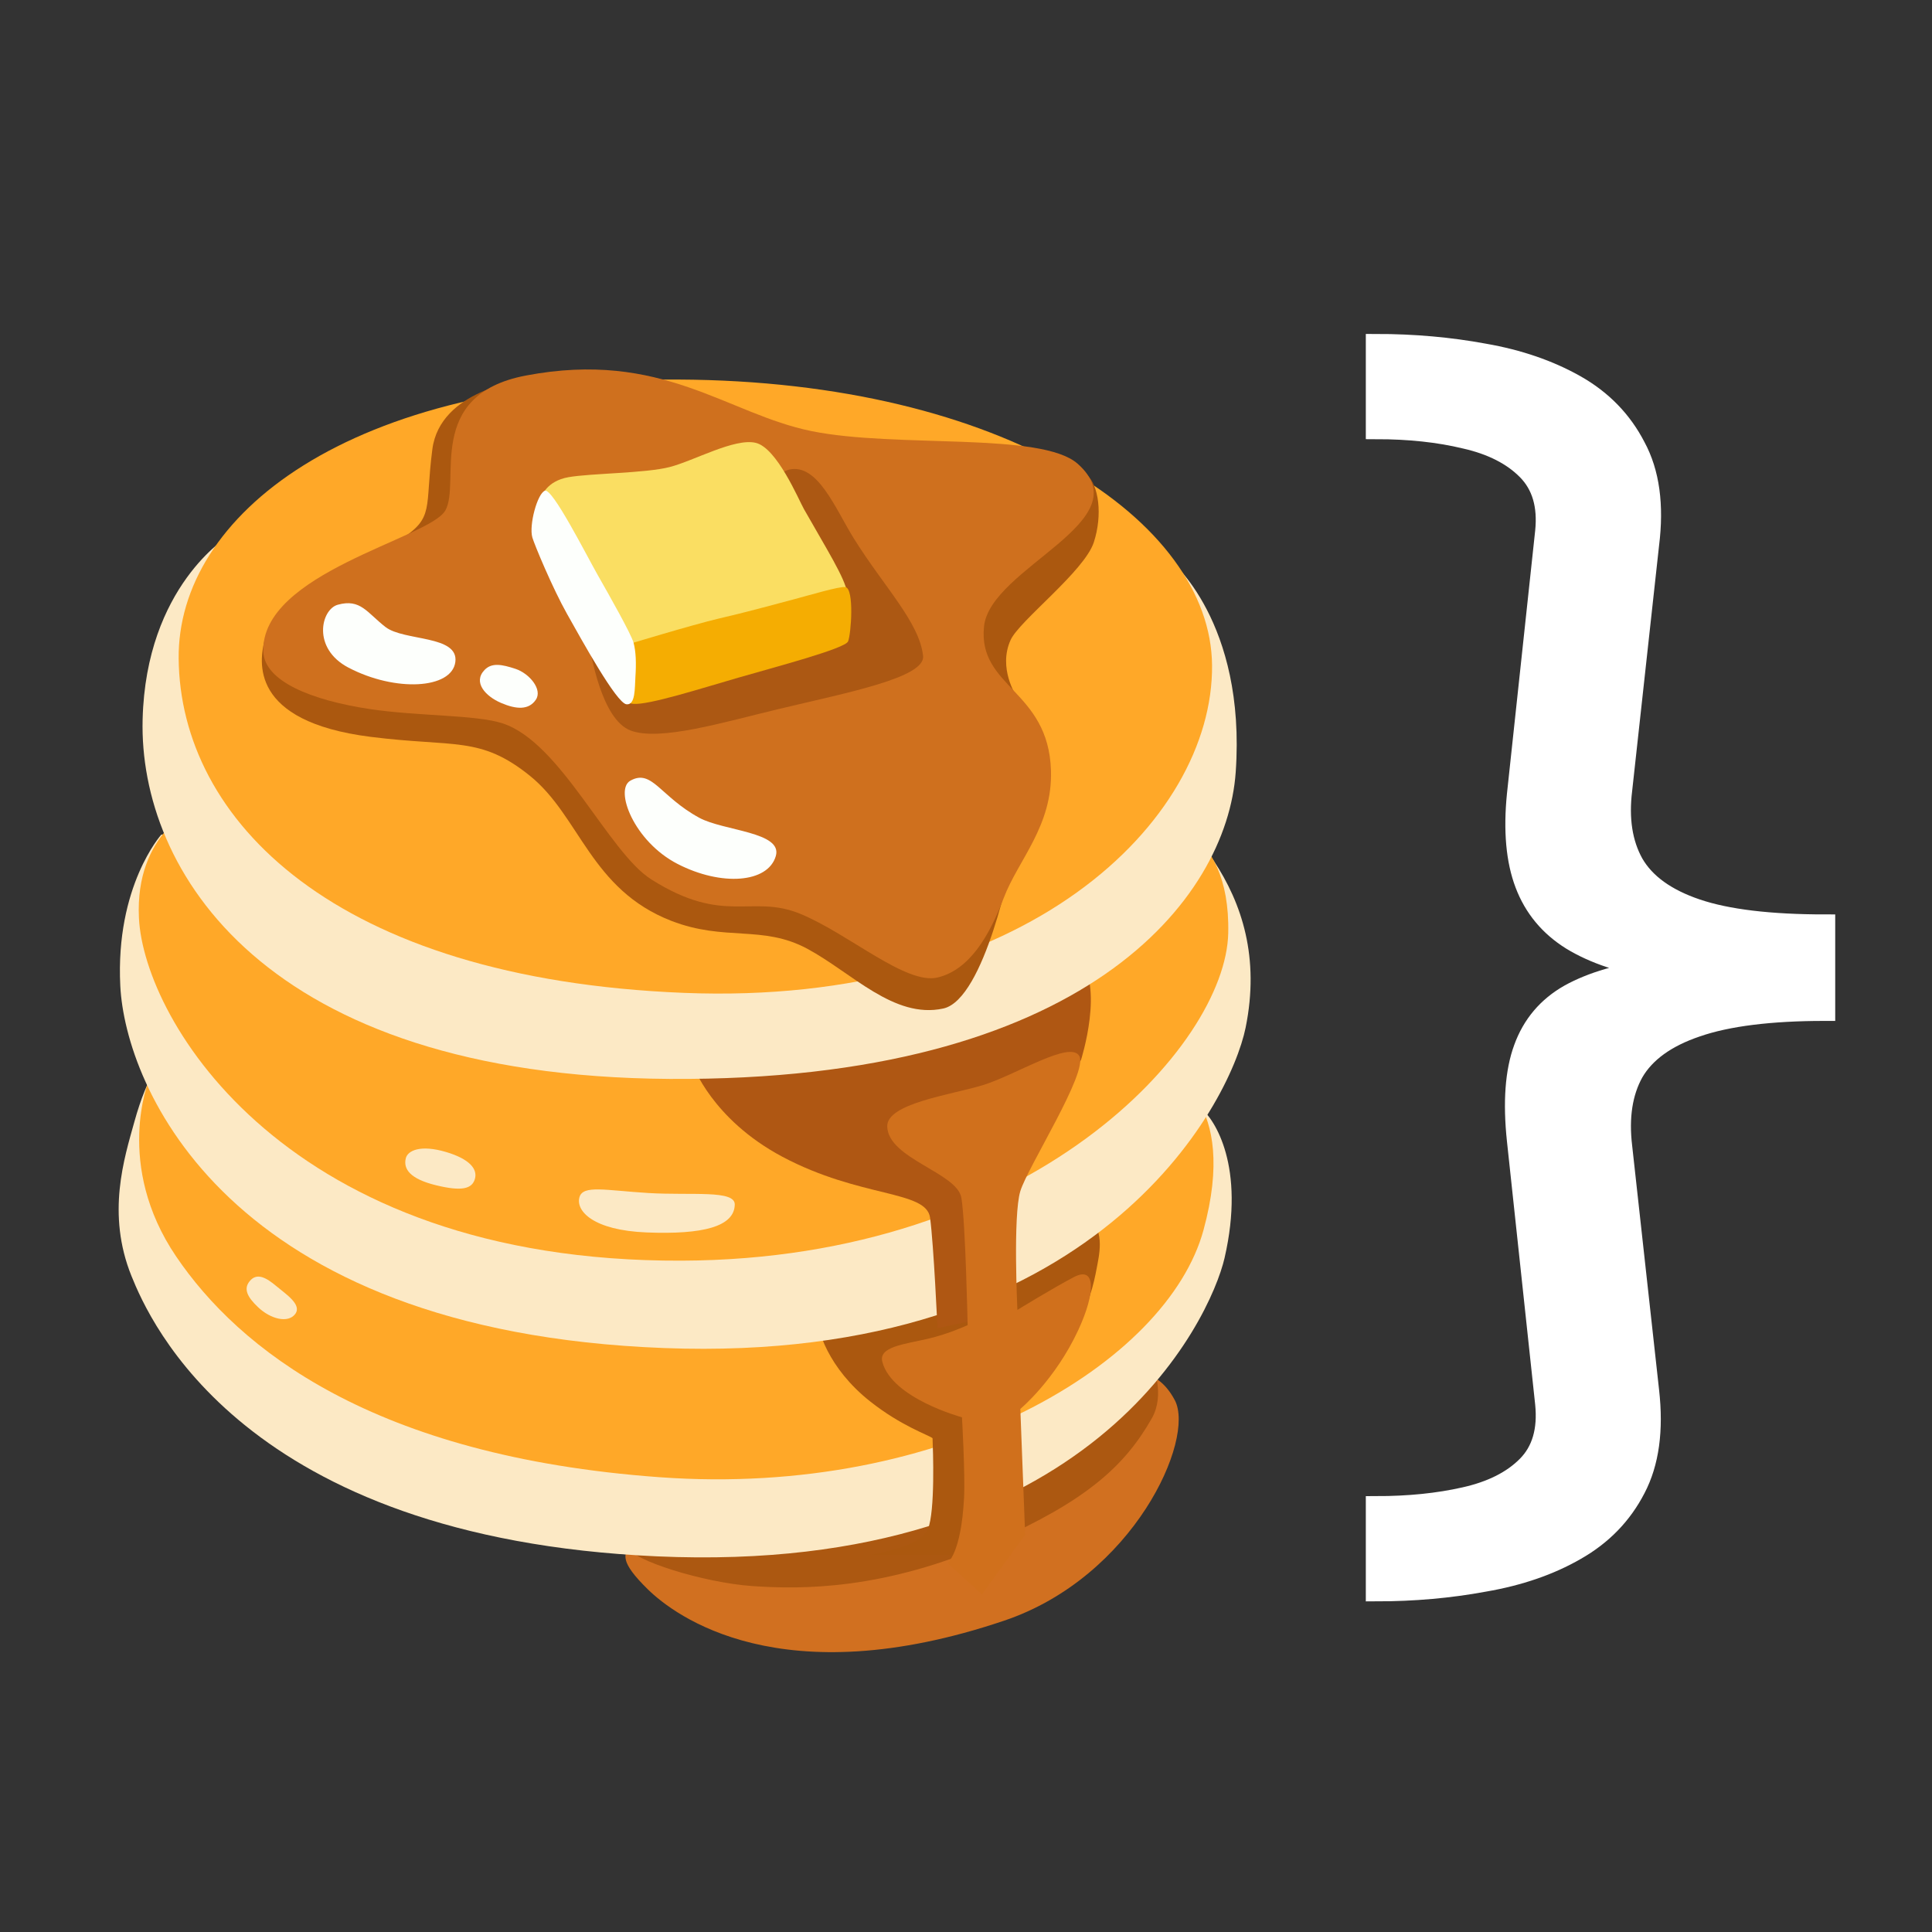 <?xml version="1.0" encoding="UTF-8" standalone="no"?>
<!-- Uploaded to: SVG Repo, www.svgrepo.com, Generator: SVG Repo Mixer Tools -->

<svg
   fill="#000000"
   width="800px"
   height="800px"
   viewBox="0 0 24 24"
   data-name="Layer 1"
   version="1.1"
   id="svg1"
   xml:space="preserve"
   xmlns="http://www.w3.org/2000/svg"
   xmlns:svg="http://www.w3.org/2000/svg"><rect x="0" y="0" width="24" height="24" fill="#333333" stroke="none"/><defs
     id="defs1" /><g
     id="g31"><path
       d="m 22.69,11.006 c -1.083,0 -1.96,-0.878 -1.96,-1.96 V 6.106 c 0,-2.165 -1.755,-3.92 -3.92,-3.92 -1.307,0 -1.307,1.96 0,1.96 1.083,0 1.96,0.878 1.96,1.96 v 2.94 c 0.006,1.129 0.499,2.201 1.352,2.94 -0.853,0.74 -1.346,1.811 -1.352,2.94 v 2.94 c 0,1.083 -0.878,1.96 -1.96,1.96 -1.307,0 -1.307,1.96 0,1.96 2.165,0 3.92,-1.755 3.92,-3.92 v -2.94 c 0,-1.083 0.878,-1.96 1.96,-1.96 1.307,0 1.307,-1.96 0,-1.96 z"
       id="path1"
       style="display:none;fill:#ffffff;stroke-width:0.98"
       transform="translate(0.224)" /><g
       id="g2"
       transform="matrix(0.918,0,0,0.918,1.206,1.012)"
       style="display:inline"><g
         id="g1"
         transform="matrix(0.128,0,0,0.143,-0.235,3.3)"
         style="display:inline"><path
           d="m 87.7,110.45 c 0,0 -28.85,4.11 -29.55,5.05 -0.6,0.79 -1.12,1.46 1.92,4.12 2.84,2.48 14.05,10.1 37.68,2.95 13.66,-4.13 20.21,-17.15 18.02,-20.86 -2.19,-3.71 -5.68,-2.4 -5.68,-2.4 z"
           fill="#d17020"
           id="path1-6" /><path
           d="m 64.54,112.52 c 0,0 -7.28,-0.02 -6.51,3.14 0.28,1.17 7.92,3.32 13.05,3.64 5.24,0.33 14.01,0.39 25.59,-4.2 9.74,-3.86 13.83,-7.17 16.69,-11.7 1.38,-2.19 0.11,-4.93 0.11,-4.93 z"
           fill="#ac5811"
           id="path2" /><path
           d="m 8.75,69.52 c 0,0 -1.54,1.21 -2.97,5.84 -1.07,3.45 -2.97,8.7 -0.31,14.6 1.89,4.19 11.79,24.78 55.55,26.53 46.09,1.84 58.52,-22.47 60.01,-28.23 2.23,-8.67 -1.05,-13.13 -2.49,-14.18 C 117.08,73.02 8.75,69.52 8.75,69.52 Z"
           fill="#fce9c5"
           id="path3" /><path
           d="m 14.66,66.58 c -0.26,0.39 -7.35,4.86 -7.35,4.86 0,0 -3.68,8.01 2.89,16.68 6.57,8.67 20.74,18.91 51.08,20.88 30.33,1.97 53.71,-10.9 57.52,-23.37 3.81,-12.47 -3.84,-14.94 -3.84,-14.94 z"
           fill="#ffa828"
           id="path4" /><path
           d="m 77.95,93.5 c -0.13,1.44 1.21,5.21 5.6,8.32 3.31,2.35 6.23,3.2 6.61,3.49 0.05,1.08 0.29,6.9 -0.49,8.61 -0.79,1.71 -6.07,2.42 -6.07,2.42 h 8.14 c 0,0 5.12,1.84 5.12,-3.15 0,-4.99 1.07,-10.31 1.86,-11.88 0.43,-0.85 3.79,-2.68 6.03,-5.66 1.9,-2.54 2.52,-5.23 2.75,-6.36 0.23,-1.13 0.95,-3.59 -0.79,-4.73 -1.95,-1.26 -28.76,8.94 -28.76,8.94 z"
           fill="#ab580f"
           id="path5" /><path
           d="m 8.62,48.2 c 0,0 -4.86,4.86 -4.33,14.31 0.53,9.45 11.16,32.7 57.52,34.27 45.69,1.55 59.81,-23.1 61.45,-30.33 1.5,-6.61 -0.38,-11.75 -3.4,-15.82 -3.02,-4.07 -71.58,-7.29 -71.58,-7.29 z"
           fill="#fce9c5"
           id="path6" /><path
           d="m 12.3,45.57 c 0,0 -6.48,2.45 -6.04,10.51 0.53,9.72 15.63,32.57 57.38,32.43 37.16,-0.12 57.52,-20.35 57.78,-30.99 0.26,-10.51 -8.01,-11.03 -8.01,-11.03 z"
           fill="#ffa828"
           id="path7" /><path
           d="M 92.4,66.06 64.82,70 c 0,0 2.01,5.12 9.45,8.67 8.27,3.94 15.23,3.15 15.63,5.78 0.39,2.63 0.78,10.45 0.78,10.45 l 3.16,-0.6 7.98,-19.73 4.03,-5.04 c 0,0 2.56,-7.14 -0.33,-9.76 -2.88,-2.64 -13.12,6.29 -13.12,6.29 z"
           fill="#af5713"
           id="path8" /><path
           d="m 26.35,18.52 c -0.39,0 -10.64,1.44 -10.64,1.44 0,0 -8.71,4.7 -9.06,17.34 -0.4,14.18 12.74,33.75 55.68,34.01 43.99,0.27 58.94,-17.04 59.88,-29.02 1.12,-14.27 -6.96,-20.1 -6.96,-20.1 z"
           fill="#fce9c5"
           id="path9" /><path
           d="M 10.46,31.52 C 10.61,46.75 26.87,61.85 63.9,63.17 100.04,64.45 119.84,46.89 119.71,32.18 119.59,18.52 97.79,5.26 63.25,5.13 28.18,5 10.33,18.13 10.46,31.52 Z"
           fill="#ffa828"
           id="path10" /><path
           d="m 85.37,75.82 c 0.1,3.05 7.4,4.36 7.84,6.75 0.44,2.4 0.66,12.04 0.66,12.04 0,0 -1.99,0.83 -4.2,1.29 -2.5,0.52 -5.23,0.75 -4.82,2.18 1.01,3.47 8.42,5.25 8.42,5.25 0,0 0.35,5.37 0.22,7.62 -0.3,5.27 -1.75,6.17 -1.75,6.17 l 3.64,2.97 4.57,-5.65 c 0,0 -0.22,-5.08 -0.29,-6.75 -0.07,-1.67 -0.22,-5.15 -0.22,-5.15 0,0 3.66,-2.71 6.13,-7.47 1.84,-3.55 1.86,-6.1 -0.46,-5.01 -2.32,1.09 -5.98,3.11 -5.98,3.11 0,0 -0.48,-8.92 0.31,-11.24 0.8,-2.32 7.19,-11.25 6.24,-12.78 -0.95,-1.53 -6.75,1.81 -10.24,2.76 -3.47,0.93 -10.15,1.73 -10.07,3.91 z"
           fill="#d0701c"
           id="path11" /><path
           d="m 46.8,5.2 c 0,0 -8.71,0.91 -9.52,6.53 -0.82,5.62 0.27,6.44 -3.36,8.53 -3.63,2.09 -13.82,7.51 -14.37,9.5 -0.55,1.99 -1.69,7.72 11.19,9.18 8.91,1.01 11.6,-0.11 16.87,3.7 5.27,3.81 6.41,10.76 14.95,13.72 5.66,1.96 9.63,0.36 14.35,2.63 4.72,2.27 9.17,6.67 14.38,5.66 4.4,-0.85 7.28,-14.06 7.28,-14.34 0,-0.28 0.45,-15.23 0.45,-15.23 0,0 -1.96,-2.63 -0.61,-5.3 0.92,-1.83 7.8,-6.5 8.8,-9.25 0.94,-2.58 0.53,-5.39 -0.74,-6.39 -1.27,-1 -14.95,1.59 -15.22,1.22 C 90.98,14.99 74.74,11.55 72.38,10.82 70.02,10.1 46.8,5.2 46.8,5.2 Z"
           fill="#ab580f"
           id="path12" /><path
           d="m 95.6,28.51 c -0.65,5.77 6.81,5.99 7.08,13.61 0.18,5.26 -3.45,8.44 -4.99,12.06 -1.54,3.63 -3.63,6.8 -6.98,7.53 C 87.35,62.44 81.35,57.6 76.18,55.69 71.01,53.79 68.17,56.81 60.44,52.44 55.88,49.87 50.89,39.48 44.72,37.67 41.91,36.84 35.78,37 30.65,36.31 24.52,35.48 19.52,33.69 19.41,30.87 19.14,23.43 36.92,20.17 38.64,17.54 40.36,14.91 36.35,6.59 47.17,4.75 61.59,2.3 68.4,8.38 77.37,10.01 c 8.97,1.63 24.27,0.05 28.12,3.08 6.89,5.44 -9.25,9.8 -9.89,15.42 z"
           fill="#cf701e"
           id="path13" /><path
           d="m 53.83,30.15 c 0.23,0.9 1.31,7.13 4.4,8.19 3.09,1.05 9.86,-0.79 15.66,-2.03 7.27,-1.56 15.53,-2.97 15.27,-5.03 -0.39,-3.19 -4.15,-6.55 -7.34,-11.14 -1.94,-2.8 -3.8,-7.09 -6.81,-6.49 -3.01,0.6 -21.18,16.5 -21.18,16.5 z"
           fill="#ac5813"
           id="path14" /><path
           d="m 27.28,26.44 c -1.77,0.44 -2.75,4.13 1.13,5.95 4.97,2.33 10.92,2.03 11.3,-0.53 0.38,-2.56 -5.42,-1.96 -7.38,-3.31 -1.96,-1.36 -2.64,-2.71 -5.05,-2.11 z"
           fill="#fdfffc"
           id="path15" /><path
           d="m 42.8,32.61 c -1.26,1.17 0.1,2.49 1.74,3.12 1.64,0.63 2.94,0.68 3.68,-0.3 0.74,-0.97 -0.69,-2.49 -2.14,-2.92 -1.45,-0.43 -2.52,-0.61 -3.28,0.1 z"
           fill="#fdfffc"
           id="path16" /><path
           d="m 48.85,16.18 c 0,0 0.48,-1.44 2.82,-1.81 2.34,-0.37 8.15,-0.37 10.7,-0.96 2.56,-0.59 6.87,-2.77 9.1,-2.29 2.24,0.48 4.52,5.35 5.09,6.26 2.41,3.81 4.33,6.51 4.59,7.95 0.27,1.44 -11.87,6.5 -12.45,6.5 -0.58,0 -9,5.8 -11.29,1.12 -2.29,-4.68 -8.46,-16.93 -8.56,-16.77 z"
           fill="#fade62"
           id="path17" /><path
           d="m 67.64,27.73 c -2.82,0.59 -10.06,2.56 -10.06,2.56 l -1.17,3.03 c 0,0 0.48,2.4 2.13,2.5 1.65,0.11 7,-1.42 11.09,-2.48 3.73,-0.97 11.28,-2.74 11.6,-3.43 0.32,-0.69 0.67,-4.97 -0.28,-5.14 -0.58,-0.1 -3.82,0.77 -5.63,1.2 -2.55,0.6 -4.86,1.18 -7.68,1.76 z"
           fill="#f5ad02"
           id="path18" /><path
           d="m 47.85,20.07 c 0.22,0.68 2.13,4.79 3.67,7.24 1.54,2.45 5.22,8.44 6.28,8.55 0.97,0.1 0.87,-1.56 0.95,-2.63 0.09,-1.23 0.06,-2.35 -0.2,-3.2 -0.27,-0.85 -2.56,-4.47 -3.78,-6.39 -1.22,-1.92 -4.79,-8.25 -5.59,-7.99 -0.8,0.27 -1.7,3.25 -1.33,4.42 z"
           fill="#fdfffc"
           id="path19" /><path
           d="m 58.21,43.09 c -1.7,0.85 0.37,5.75 5,7.88 4.63,2.13 9.55,1.81 10.38,-0.75 0.75,-2.29 -5.52,-2.37 -8.09,-3.62 -4.15,-2.02 -5,-4.66 -7.29,-3.51 z"
           fill="#fdfffc"
           id="path20" /><path
           d="m 34.47,78.83 c -0.27,1.01 0.45,1.94 3.18,2.54 2.74,0.6 3.83,0.35 4.13,-0.6 0.3,-0.95 -0.6,-1.89 -3.04,-2.54 -2.71,-0.72 -4.07,-0.15 -4.27,0.6 z"
           fill="#fce9c5"
           id="path21" /><path
           d="m 52.83,82.51 c -0.4,1.29 1.44,3.13 7.12,3.33 5.93,0.21 9.26,-0.55 9.3,-2.64 0.03,-1.4 -4.53,-0.85 -9.11,-1.09 -4.57,-0.25 -6.94,-0.79 -7.31,0.4 z"
           fill="#fce9c5"
           id="path22" /><path
           d="m 17.95,90.47 c -0.64,0.72 -0.24,1.47 0.9,2.44 1.34,1.14 3.18,1.54 3.93,0.65 0.75,-0.89 -1,-1.89 -1.99,-2.64 -1,-0.75 -2.05,-1.35 -2.84,-0.45 z"
           fill="#fce9c5"
           id="path23" /></g><path
         style="font-size:17.347px;font-family:'Fira Code';-inkscape-font-specification:'Fira Code';letter-spacing:-1.809px;fill:#ffffff;stroke:#ffffff;stroke-width:0.277;stroke-dasharray:none"
         d="m 17.307,3.555 q 0.764,0 1.464,0.13 0.7,0.122 1.237,0.426 0.536,0.304 0.809,0.834 0.282,0.521 0.182,1.321 l -0.364,3.319 q -0.073,0.591 0.155,0.999 0.236,0.408 0.855,0.617 0.618,0.209 1.737,0.209 v 1.164 q -1.109,0 -1.737,0.217 -0.618,0.209 -0.855,0.617 -0.227,0.408 -0.155,1.008 l 0.364,3.302 q 0.091,0.799 -0.182,1.321 -0.273,0.53 -0.809,0.834 -0.527,0.304 -1.237,0.426 -0.7,0.13 -1.464,0.13 v -1.147 q 0.664,0 1.2,-0.122 0.546,-0.122 0.846,-0.426 0.3,-0.304 0.245,-0.843 l -0.382,-3.563 q -0.082,-0.773 0.091,-1.243 0.173,-0.478 0.618,-0.73 0.455,-0.252 1.191,-0.348 -0.709,-0.113 -1.164,-0.391 -0.446,-0.278 -0.627,-0.756 -0.182,-0.478 -0.109,-1.208 L 19.598,6.092 Q 19.653,5.562 19.353,5.258 19.053,4.954 18.516,4.832 17.98,4.702 17.307,4.702 Z"
         id="text1"
         aria-label="}" /></g></g></svg>
